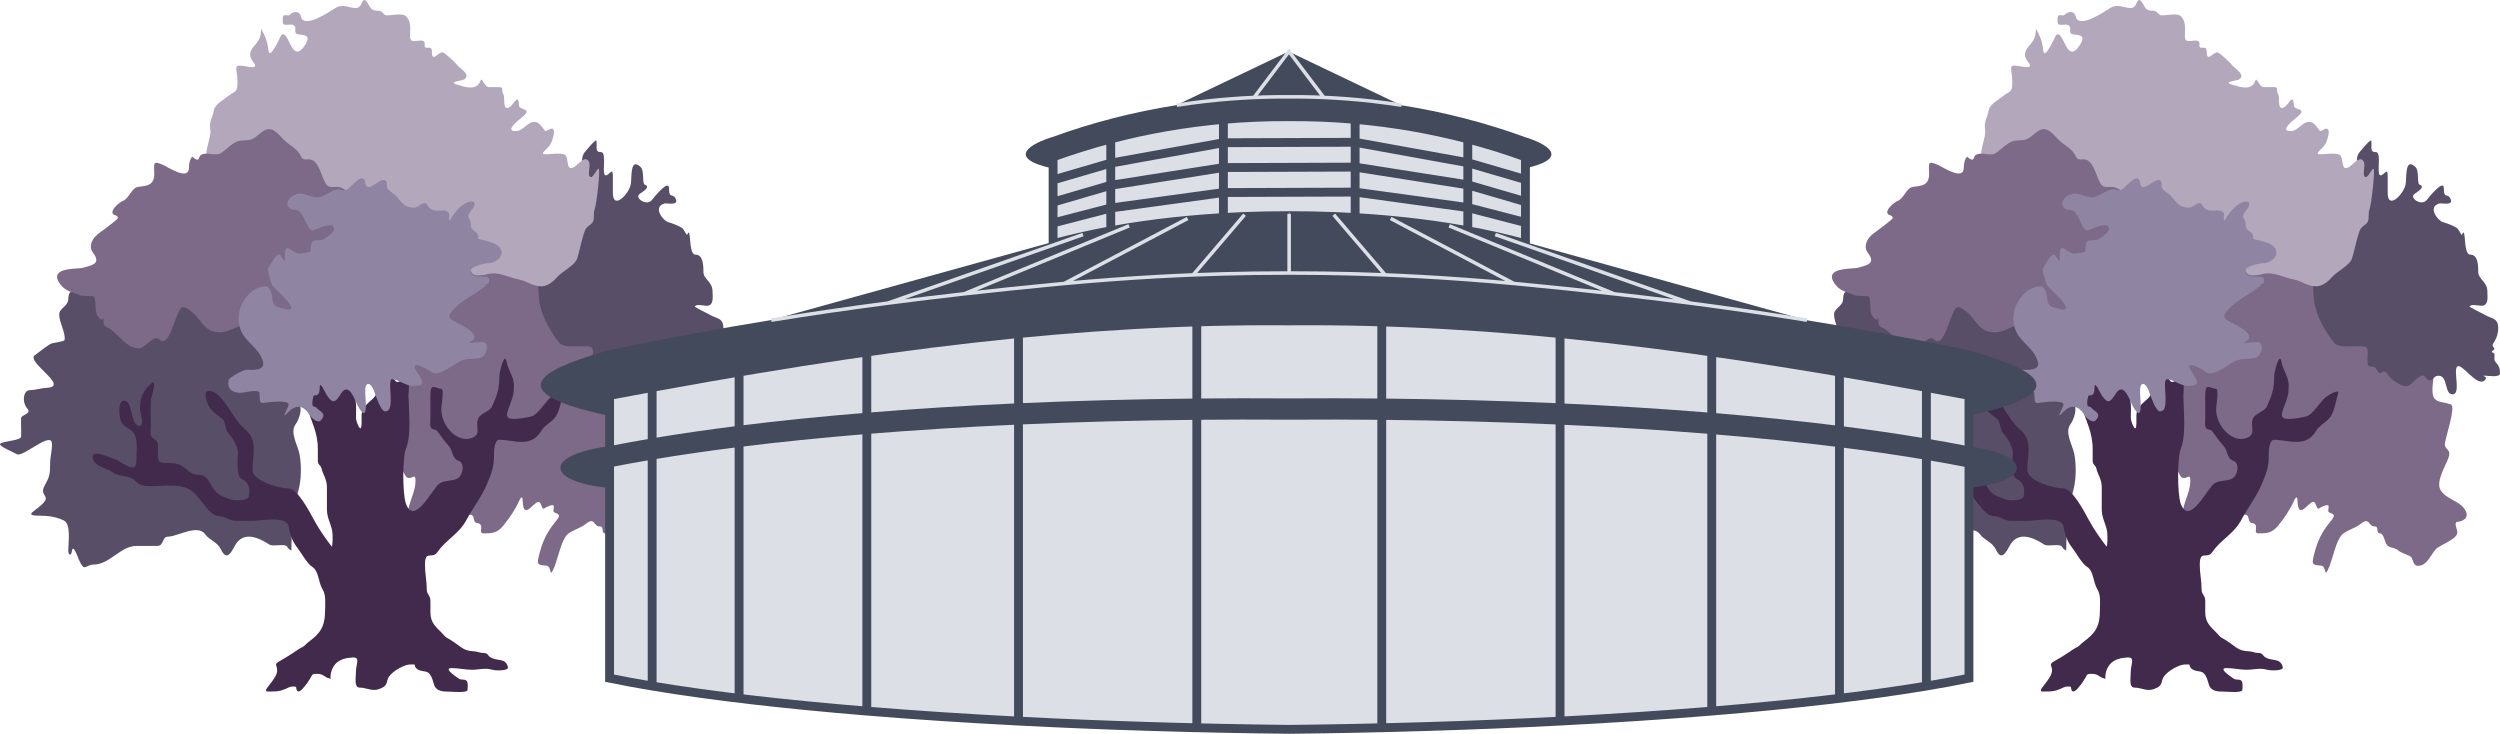<svg width="1410" height="414" viewBox="0 0 1410 414" fill="none" xmlns="http://www.w3.org/2000/svg">
<path d="M228.99 225.434C229.483 225.239 229.894 225.027 230.238 224.799C230.183 210.367 229.587 195.889 232.234 181.894C233.922 172.973 235.19 162.968 240.374 156.117C245.724 149.048 252.551 145.477 258.93 140.232C266.938 133.648 280.913 132.642 290.008 135.756C298.216 138.565 303.891 144.702 309.646 152.002C311.789 154.721 313.861 157.881 316.305 160.161C318.829 162.515 322.342 163.217 324.502 166.298C326.666 169.386 331.415 169.539 334.178 171.641C338.367 174.829 342.267 177.083 347.042 178.934C348.972 179.682 351.668 183.328 353.702 181.894C355.157 180.869 358.244 177.346 359.564 177.346C366.803 177.346 371.111 197.382 371.632 204.639C371.908 208.501 371.559 212.619 371.119 216.408C369.744 228.272 374.801 225.747 381.308 228.105C384.358 229.211 377.893 247.698 377.893 250.561C377.893 253.855 381.826 253.136 379.828 258.504C378.208 262.855 372.908 271.339 375.331 276.121C377.846 281.084 385.21 282.227 388.594 286.519C392.606 291.609 388.38 294.075 384.951 294.317C382.738 294.473 384.951 298.672 384.951 300.166C384.951 304.345 375.069 307.131 372.656 309.913C370.048 312.921 368.216 317.808 364.46 318.867C360.387 320.015 360.472 317.329 359.109 314.39C358.635 313.367 353.044 311.864 351.653 310.491C349.413 308.281 346.206 309.582 344.765 306.592C343.862 304.716 343.162 300.815 341.407 300.815C338.676 300.815 341.065 296.916 338.333 296.916C334.468 296.916 335.678 291.154 330.194 295.617C327.197 298.056 322.391 299.071 319.891 301.538C316.638 304.748 314.624 315.004 312.662 319.733C309.524 327.298 311.453 319.261 308.109 319.011C302.577 318.598 302.631 318.26 304.58 311.069C306.339 304.575 308.681 300.089 312.435 295.328C315.562 291.36 316.683 290.462 312.776 289.046C310.715 288.299 314.725 283.381 309.646 285.364C305.597 286.944 306.814 288.444 304.807 283.92C302.742 279.261 295.211 295.698 294.79 282.331C294.689 279.157 293.552 280.806 292.74 282.62C290.498 287.631 287.402 291.991 284.202 296.05C280.566 300.663 277.692 300.815 272.818 300.815C269.833 300.815 272.35 297.621 270.997 295.906C269.548 294.067 267.879 296.337 267.183 292.368C266.509 288.518 262.902 291.371 260.524 290.274C257.669 288.957 258.798 286.194 257.678 283.92C255.833 280.175 253.285 289.701 252.27 290.274C248.943 292.149 244.154 294.197 240.488 295.328C237.828 296.149 236.231 293.165 233.088 293.017C229.56 292.852 229.81 288.574 230.755 285.219C232.025 280.706 234.231 276.365 234.341 271.5C234.445 266.881 232.867 269.623 230.755 269.623C227.761 269.623 228.224 264.424 225.119 264.424C223.769 264.424 217.948 265.61 217.948 263.125C217.948 262.014 220.592 256.673 220.452 256.554C219.049 255.367 220.038 247.292 219.2 244.929C218.13 241.913 215.898 240.676 215.898 237.131C215.898 229.042 224.286 227.292 228.99 225.434Z" fill="#7D6988"/>
<path d="M168.427 276.136C165.122 288.059 164.448 298.159 164.35 310.501C163.361 310.09 162.48 309.354 162.062 308.497C160.975 306.266 154.084 308.484 152.059 307.185C145.718 303.119 137.133 299.163 132.394 307.914L132.371 307.958C130.209 311.95 127.766 316.462 124.665 309.955C122.597 305.616 118.041 304.63 115.742 301.354C111.545 295.374 99.917 302.666 94.77 302.666C91.205 302.666 92.641 307.914 88.632 307.914H76.867C68.034 307.914 61.794 318.409 52.826 318.409C47.972 318.409 47.873 323.3 44.415 315.494C44.077 314.731 41.157 306.161 40.55 310.829C40.167 313.772 38.504 313.26 38.504 310.465C38.504 305.995 40.224 295.504 35.889 293.483C31.426 291.401 27.048 290.859 22.363 290.859C11.674 290.859 21.832 287.766 25.318 282.55C27.426 279.396 22.256 279.098 25.205 273.804C27.852 269.05 28.274 267.699 28.274 261.34C28.274 257.434 29.467 254.111 29.297 250.189C28.976 242.778 12.652 258.447 9.348 256.092C8.323 255.362 -1.504 251.436 0.197 250.189C2.286 248.658 11.803 248.474 11.905 246.253C12.065 242.767 11.745 239.244 11.905 235.757C11.988 233.956 18.098 233.37 15.429 230.437C12.34 227.041 12.914 220.014 17.02 220.014C20.031 220.014 23.248 218.849 26.455 218.702C39.609 218.1 14.5 204.098 19.635 200.335C22.519 198.222 25.28 195.986 28.274 194.067C29.456 193.309 36.181 192.72 36.401 191.735C37.216 188.076 33.389 181.886 33.389 177.376C33.389 173.865 38.336 172.734 38.504 168.849C38.854 160.776 42.628 167.346 44.415 163.018C45.342 160.771 39.945 152.505 45.154 155.074C48.821 156.882 50.62 155.088 53.271 152.443L53.338 152.377C56.593 149.13 58.017 153.785 60.556 157.041C63.943 161.385 67.549 171.146 71.695 173.805C76.265 176.735 74.546 170.791 75.446 168.193C77.243 163.007 83.484 170.809 86.017 171.4C88.922 172.077 91.993 158.37 93.747 155.438C96.287 151.193 100.441 148.092 103.181 154.418C106.252 161.505 106.857 155.875 110.627 155.875C115.236 155.875 113.824 164.08 114.264 167.464C114.52 169.429 117.125 160.385 119.777 166.808C121.078 169.959 124.263 178.749 126.711 172.785C130.315 164.003 134.693 175.2 137.623 178.688C140.024 181.547 140.316 182.583 142.909 177.595C146.532 170.625 148.562 161.875 150.979 154.126C152.639 148.806 156.825 161.079 157.402 162.289C159.549 166.796 161.867 154.057 165.699 157.041C167.091 158.125 171.844 166.98 173.542 164.257C176.945 158.802 180.437 170.744 181.158 172.858C183.338 179.247 182.786 182.657 177.862 186.633C175.55 188.499 172.614 185.752 170.701 188.819C169.688 190.443 170.991 192.264 169.223 193.776C167.433 195.306 164.343 197.33 162.176 197.639C159.205 198.062 147.208 195.62 150.581 204.271C151.771 207.323 154.194 209.229 155.583 212.143C156.872 214.849 157.199 218.393 159.22 220.452C160.261 221.511 163.497 226.384 164.335 226.574C165.46 226.828 167.423 227.496 168.427 228.177C171.154 230.029 168.251 237.295 166.893 239.037C163.202 243.771 167.824 250.715 168.882 255.947C170.07 261.823 169.994 270.486 168.427 276.136Z" fill="#594E68"/>
<path d="M318.53 113.377C315.493 120.982 313.399 125.946 308.147 130.109C308.033 130.955 307.896 131.785 307.633 132.498C306.434 135.752 304.018 137.404 302.752 140.964C299.939 148.876 303.774 156.766 303.774 164.61C303.774 175.699 309.368 185.524 315.352 193.219C318.83 197.692 332.832 193.217 334.195 196.722C334.938 198.633 333.199 206.488 335.444 206.648C339.686 206.951 338.416 207.596 340.779 210.297C341.469 211.086 343.147 208.974 344.184 209.567C344.814 209.927 346.128 211.814 346.682 212.486C348.138 214.255 350.681 215.846 352.584 216.865C358.317 219.937 359.108 215.018 364.049 212.195C366.902 210.564 367.201 214.382 369.157 214.53C371.426 214.702 371.549 211.903 374.265 211.903C379.972 211.903 377.394 222.794 382.438 222.412C386.92 222.073 382.769 209.434 384.708 206.94C387.169 203.776 396.258 219.263 400.6 214.238C402.701 211.806 396.862 211.903 400.827 211.903C402.297 211.903 409 213.08 409 210.589C409 206.625 407.64 205.63 406.162 203.729C405.605 203.013 405.977 200.992 405.935 200.079C405.874 198.743 404.346 198.9 404.346 198.474C404.346 197.605 406.347 197.486 405.708 196.43C405.273 195.712 404.38 194.889 405.14 193.803C406.669 191.618 407.834 188.957 407.978 185.629C408.265 178.998 404.222 179.953 400.259 177.455C399.35 176.882 391.493 173.203 391.859 172.784C393.445 170.972 397.961 173.159 400.032 172.2C402.665 170.982 401.849 166.927 401.849 164.026C401.849 159.116 396.741 157.311 396.741 153.444C396.741 148.529 396.252 143.591 392.143 143.591C388.027 143.591 390.102 126.6 387.546 132.352C387.229 133.066 385.826 129.199 384.424 128.411C382.007 127.051 379.348 125.995 376.819 125.273C373.926 124.446 367.919 116.723 374.776 114.763C375.923 114.435 382.449 116.036 381.303 112.72C379.757 108.246 377.33 112.763 377.33 106.224C377.33 100.748 368.991 111.108 367.681 112.793C364.87 116.407 357.885 111.825 360.587 109.508C361.721 108.536 367.525 105.552 363.595 104.108C362.165 103.582 363.39 96.297 361.495 94.401C355.329 88.234 356.351 99.835 355.819 103.597C355.019 109.255 345.66 118.882 345.66 108.779V99.583C345.66 94.239 344.208 98.052 342.027 98.853C338.683 100.082 342.679 85.789 339.019 85.789C335.349 85.789 336.903 83.255 336.409 79.44C336.209 77.9 330.624 84.876 329.825 85.789C325.973 90.192 330.564 99.552 331.301 104.765C331.873 108.81 326.774 109.435 324.774 109.435C322.08 109.435 319.867 110.03 318.53 113.377Z" fill="#594E68"/>
<path d="M151.35 28.244C150.887 23.226 149.329 19.858 147.244 16.136C147.166 20.581 146.466 22.32 143.609 25.631C140.826 28.858 139.94 31.258 142.926 35.066C146.092 39.102 140.56 37.727 137.974 37.315C130.823 36.176 133.933 38.085 133.933 46.242C133.933 52.649 132.514 51.154 129.266 53.789C126.968 55.653 121.082 58.828 120.614 62.207C120.062 66.196 117.737 68.232 118.622 73.311C119.262 76.982 115.203 85.86 116.743 88.043C117.91 89.695 120.594 89.579 117.54 91.526C116.107 92.44 114.595 92.252 113.044 92.252C111.106 92.252 116.721 93.813 118.565 94.574C120.769 95.483 121.411 98.208 119.362 100.089C114.044 104.971 116.72 105.733 121.183 102.629C124.028 100.651 129.757 96.394 132.908 96.171C143.657 95.409 159.833 93.28 161.823 110.54C163.645 126.33 168.656 140.291 174.516 153.574C176.923 159.029 182.721 155.163 186.185 154.953C194.287 154.461 201.891 150.81 209.806 149.8C219.332 148.586 230.652 144.715 239.461 139.858C245.514 136.521 252.215 132.32 258.358 136.593C262.625 139.56 262.967 150.007 266.554 154.372C267.928 156.044 273.033 155.124 274.751 154.663C281.256 152.917 286.33 156.471 292.737 157.638C297.34 158.477 300.16 161.484 305.259 161.484C308.633 161.484 311.707 159.162 314.252 156.259C316.943 153.19 324.343 149.568 325.522 145.809C327.034 140.991 328.102 134.834 329.848 130.134C330.769 127.655 332.836 127.194 334.174 125.489C335.445 123.868 334.497 120.456 335.312 118.377C336.516 115.308 338.787 94.709 337.589 95.154C336.25 95.653 334.344 100.901 332.808 99.727C331.137 98.448 333.393 93.271 332.068 91.018C329.889 87.314 325.775 93.213 323.701 94.284C319.593 96.403 320.686 91.531 319.375 88.188C318.354 85.585 309.989 87.026 308.162 87.026C302.931 87.026 309.649 84.231 311.179 79.842C311.66 78.461 313.181 74.331 311.976 72.948C310.638 71.413 308.212 74.698 307.308 73.674C305.712 71.865 304.251 68.739 301.446 68.739C297.279 68.739 295.229 73.964 290.688 73.964C284.481 73.964 292.599 67.612 293.761 66.707C301.506 60.672 292.861 62.433 292.737 59.595C292.363 51.007 289.403 60.901 286.077 60.901C283.363 60.901 285.105 54.942 283.744 52.773C282.456 50.721 284.543 49.145 281.467 49.145H275.889C272.94 49.145 271.862 43 270.994 45.516C268.918 51.532 262.148 48.968 258.415 47.911C251.899 46.065 260.331 45.624 261.545 44.935C266.236 42.277 259.236 38.647 257.903 36.735C257.053 35.516 250.927 29.723 249.706 29.55C247.134 29.186 243.559 35.856 243.559 28.897C243.559 26.29 242.051 27.055 240.485 26.938C238.6 26.796 240.241 24.143 239.005 23.309C236.456 21.588 231.264 25.645 231.264 20.406C231.264 15.822 231.998 12.319 229.158 9.303C227.022 7.034 220.643 8.841 217.945 8.65C216.329 8.535 215.686 6.037 213.392 6.037C211.612 6.037 210.041 6.023 208.781 4.15C207.213 1.818 205.704 -2.662 203.829 2.118C201.531 7.98 194.89 0.851 189.258 4.441C186.198 6.391 171.348 16.572 169.735 9.376C168.895 5.627 165.031 6.508 163.417 8.36C162.561 9.342 159.988 7.659 159.603 9.376C159.398 10.292 159.208 13.472 160.116 13.802C161.821 14.424 163.747 13.376 165.466 14.165C167.537 15.116 165.831 17.53 166.946 18.81C168.349 20.42 176.497 18.092 172.296 24.978C164.317 38.059 163.013 15.472 158.522 19.971C158.306 20.187 151.959 34.842 151.35 28.244Z" fill="#B3A7BC"/>
<path d="M106.599 94.446C106.599 91.679 107.257 89.668 108.389 88.296C108.851 88.712 109.349 89.202 110.187 89.675C112.584 91.027 112.02 88.302 113.205 87.506C116.759 85.118 121.585 88.801 125.279 85.915C127.854 83.904 131.397 80.522 134.22 79.626C136.962 78.756 139.516 79.647 142.25 78.397C147.006 76.224 150.092 69.562 156.032 74.782C158.599 77.038 160.317 79.454 163.151 81.433L163.176 81.451C165.898 83.351 168.317 85.04 169.929 88.518C170.918 90.653 173.016 89.657 174.769 89.892C179.779 90.561 181.168 99.289 183.711 103.555C185.61 106.74 188.973 104.846 191.57 105.579C194.415 106.382 195.009 108.037 198.404 108.037C203.904 108.037 213.684 105.534 218.223 110.061C220.052 111.885 220.588 115.768 222.438 117.869C223.225 118.763 225.285 118.013 225.285 119.893C225.285 122.955 220.578 126.827 219.191 128.424C217.317 130.583 204.376 141.513 207.516 146.497C211.29 152.485 203.777 170.788 198.063 170.498C196.58 170.423 196.442 168.413 195.215 167.968C193.376 167.301 190.28 170.709 189.064 171.655C184.379 175.298 179.772 179.571 174.712 182.354C168.312 185.875 163.11 190.377 156.602 185.535C152.168 182.235 146.089 181.883 141.453 182.209C135.119 182.656 130.014 187.415 124.026 187.415C117.564 187.415 115.462 184.351 110.927 178.595C109.544 176.839 103.917 171.444 101.986 173.896C98.182 178.724 95.405 197.128 89.684 191.318C86.908 188.499 81.597 196.523 78.522 196.523C71.532 196.523 67.495 189.334 62.006 185.463C60.043 184.078 58.532 184.953 58.418 181.197C58.282 176.726 58.632 181.348 56.88 180.113C52.338 176.91 54.803 172.029 53.178 167.389C52.963 166.774 46.454 167.095 45.319 166.594C40.837 164.615 36.673 164.562 33.416 159.51C27.532 150.38 44.491 151.905 46.971 150.979C48.531 150.397 54.317 149.594 54.317 146.786C54.317 143.167 50.575 142.424 51.356 137.966C52.194 133.181 56.606 131.234 59.443 128.857C60.029 128.366 66.505 123.635 66.505 123.002C66.505 121.362 64.298 121.429 63.771 120.761C61.864 118.339 67.913 113.797 69.125 113.387C72.725 112.168 74.046 106.29 77.44 105.507C80.848 104.72 87.007 105.624 87.007 98.278C87.007 92.03 85.783 90.248 92.304 93.145C94.738 94.226 106.599 102.317 106.599 94.446Z" fill="#7D6988"/>
<path d="M249.343 357.113C253.81 361.775 257.975 367.099 262.442 372.149C261.382 372.182 260.283 372.135 259.127 372.135C256.349 372.135 254.044 374.748 250.936 374.748H231.482C228.181 374.748 221.803 378.196 219.423 381.569C217.807 383.86 218.783 386.366 215.669 387.811C213.91 388.627 212.922 389.117 211.004 389.117C208.102 389.117 205.934 387.811 202.813 387.811C199.539 387.811 200.765 381.903 200.765 378.667C200.765 374.46 203.477 370.491 198.718 370.829C195.379 371.065 191.827 371.966 188.251 372.135C184.966 372.29 177.066 377.599 175.396 381.279C173.953 384.459 166.977 395.591 166.977 386.504C166.977 376.396 166.545 367.678 174.144 361.975C180.446 357.246 183.359 353.723 183.359 344.05C183.359 339.793 183.978 335.734 181.88 332.293C179.538 328.45 179.816 322.086 176.249 319.811C173.054 317.773 170.123 311.996 167.546 308.707C164.957 305.404 163.647 301.742 162.825 297.023C161.71 290.625 147.014 293.757 142.916 293.757H132.677C129.485 293.757 126.911 291.145 123.746 291.145C117.245 291.145 112.903 278.98 106.34 275.759C100.239 272.765 92.608 274.163 86.09 274.163C81.974 274.163 79.118 274.334 75.851 270.824C73.328 268.114 66.584 268.875 63.337 266.325C60.066 263.757 52.126 263.063 52.301 257.471C52.433 253.254 63.183 258.609 65.1 259.14C68.107 259.974 76.875 268.019 76.875 260.447C76.875 256.208 77.728 249.983 76.363 246.15C74.519 240.974 69.904 241.862 68.228 237.586C66.747 233.806 66.429 223.23 71.641 226.555C74.452 228.348 74.188 239.325 77.955 240.126C82.117 241.011 78.922 232.696 78.922 230.402C78.922 223.936 81.221 219.596 85.521 216.105C88.932 213.335 85.111 224.739 85.066 225.83C84.873 230.495 85.066 235.236 85.066 239.909C85.066 241.55 84.503 245.647 85.691 246.658C87.907 248.543 89.161 248.507 89.161 252.246C89.161 258.391 88.037 261.1 93.257 261.1C96.48 261.1 99.507 261.015 102.472 262.696C105.154 264.217 107.538 267.41 110.663 267.631C115.059 267.943 116.119 268.187 118.854 273.147C122.513 279.78 124.973 279.602 130.344 281.71C132.005 282.362 139.695 282.664 140.299 279.969C141.392 275.089 139.799 271.58 136.317 270.099C132.997 268.687 134.213 258.424 134.213 255.221C134.213 251.663 130.657 246.237 128.581 244.118C127.139 242.646 127.033 237.432 125.453 236.28C123.273 234.691 119.235 231.893 117.773 229.095C116.358 226.387 113.822 219.105 119.366 220.677C126.45 222.685 131.621 236.774 137.853 241.796C145.81 248.208 142.404 256.273 142.404 265.019C142.404 271.457 157.896 275.469 162.654 275.469C167.756 275.469 174.397 288.273 177.216 293.467C179.941 298.488 183.643 303.844 187 308.126C187.665 308.976 187.736 301.579 187.398 299.636C186.625 295.198 184.383 292.169 184.383 287.226V274.816C184.383 270.27 182.128 267.687 181.368 264.293C180.859 262.019 179.264 262.481 179.264 259.793V253.262C179.264 243.628 175.446 237.583 173.007 229.023C171.133 222.448 165.405 214.073 159.298 214.073C155.875 214.073 151.619 214.054 151.619 208.195C151.619 203.356 152.328 198.397 156.738 198.397C160.031 198.397 164.173 197.562 167.375 198.47C168.473 198.781 168.538 206.338 171.641 207.469C175.683 208.942 178.585 204.89 179.321 211.46C180.042 217.9 181.025 217.992 185.862 217.992H195.134C200.441 217.992 199.418 219.4 200.538 225.83C201.084 228.964 200.765 232.499 200.765 235.7C200.765 237.636 203.45 244.399 203.837 240.199C204.257 235.642 203.042 232.795 205.657 229.458C209.244 224.882 211.945 225.298 213.849 218.282C214.337 216.482 215.715 203.682 219.196 208.122C220.61 209.927 221.358 212.768 222.836 214.654C224.472 216.741 225.878 214.18 227.387 214.073C231.757 213.763 230.458 219.045 230.458 223.217C230.458 232.429 232.22 244.776 228.923 253.189C226.964 258.186 226.976 278.569 228.923 284.033C233.271 296.239 242.581 278.337 246.841 273.582C250.214 269.816 257.202 272.375 259.696 268.284C261.242 265.749 261.881 261.077 258.558 259.866C254.743 258.475 255.699 254.249 252.927 251.303C250.591 248.819 248.544 245.566 246.613 243.102C245.942 242.246 244.219 242.487 243.257 241.505C242.292 240.52 242.745 237.719 242.745 236.28V223.217C242.745 215.455 245.096 219.014 248.888 219.298C250.681 219.433 248.888 228.681 248.888 230.765C248.888 241.087 259.187 251.051 267.318 246.44C271.186 244.247 268.023 240.064 269.594 236.28C271.087 232.682 276.141 232.329 277.557 229.168C280.35 222.933 281.653 219.375 281.653 212.041C281.653 209.84 284.662 197.713 285.805 204.276C286.627 208.992 289.844 212.442 289.844 217.339C289.844 222.547 289.217 223.71 287.796 227.789C286.078 232.723 283.928 236.28 289.844 236.28C292.576 236.28 296.799 235.558 299.628 234.901C303.313 234.046 307.478 226.621 310.777 223.943C311.829 223.089 318.702 218.857 317.717 221.911C316.304 226.286 316.167 229.54 314.19 233.668C312.134 237.96 307.475 239.237 305.202 243.102C299.49 252.819 289.451 248.037 281.653 248.037C278.771 248.037 278.581 254.232 278.581 257.471C278.581 263.811 276.904 267.577 274.713 272.856C271.572 280.425 266.743 286.258 263.166 293.104C259.002 301.072 251.364 304.502 246.784 311.32C243.744 315.845 239.673 309.723 239.673 318.577C239.673 323.36 240.697 327.641 240.697 332.366C240.697 335.376 242.664 335.758 242.745 338.462C242.814 340.752 242.745 343.064 242.745 345.356C242.745 351.372 246.061 353.687 249.343 357.113Z" fill="#422A4C"/>
<path d="M176.166 227.454C176.166 225.993 176.468 224.504 176.9 223.032C178.947 223.12 180.277 222.733 180.277 218.964C180.277 213.811 183.16 221.147 184.331 222.883C187.437 227.488 188.89 227.562 192.153 222.23C196.87 214.522 200.207 226.137 202.088 229.414C207.976 239.667 206.071 224.856 205.971 221.286C205.785 214.667 208.927 215.688 210.653 219.762C211.664 222.149 214.58 232.026 217.276 232.026C220.81 232.026 220.359 226.472 220.359 223.536C220.359 222.05 219.349 213.885 220.987 213.885C224.666 213.885 228.784 217.658 232.921 217.658C239.011 217.658 239.658 216.268 235.319 209.966C230.024 202.275 240.183 207.443 243.198 209.821C246.707 212.589 254.389 206.846 257.929 204.596C262.497 201.694 265.859 202.794 270.719 201.911C274.341 201.254 276.767 193.066 271.975 192.841C270.384 192.766 262.317 194.138 265.123 192.841C272.718 189.331 260.507 183.383 257.358 181.811C252.509 179.39 252.613 178.182 255.531 174.844C260.73 168.898 268.491 165.972 274.145 160.839C275.003 160.06 271.799 160.186 274.316 160.186C275.82 160.186 275.94 159.358 275.858 157.574C275.685 153.837 265.58 158.851 265.58 152.349C265.58 150.201 273.639 148.43 275.401 148.43C280.448 148.43 286.788 142.708 279.969 137.981C277.667 136.385 269.591 134.836 269.634 134.643C270.659 130.085 265.58 131.147 265.58 126.878C265.58 122.229 262.02 123.493 266.037 118.388C269.971 113.388 265.863 112.652 262.269 114.76C259.484 116.393 257.065 119.087 255.074 122.017C254.546 122.794 253.604 125.074 253.304 124.121C252.951 122.998 253.748 120.912 253.019 119.985C250.408 116.666 244.24 121.502 241.143 115.776C239.358 112.477 236.153 117.082 233.72 117.082C228.769 117.082 227.375 115.376 223.786 110.982L223.671 110.841C222.215 109.06 219.829 108.173 218.532 106.342C217.752 105.24 218.689 103.349 217.733 102.134C215.004 98.666 206.944 110.64 205.914 102.787C205.082 96.444 197.935 105.466 196.15 106.633C193.547 108.334 192.204 106.187 189.527 106.923C185.834 107.938 182.573 111.277 178.678 111.277C174.339 111.277 170.68 107.603 165.889 109.971C160.555 112.607 161.022 118.388 166.46 118.388C172.008 118.388 172.726 131.25 176.965 129.854C178.609 129.312 187.842 124.336 188.442 128.91C188.715 130.989 182.935 135.138 181.305 135.369C176.397 136.062 175.444 134.138 175.138 141.899C175.133 142.048 169.548 143.202 168.287 142.988C164.273 142.308 160.75 136.052 160.75 143.496C160.75 149.376 160.601 147.081 158.123 143.931C156.463 141.821 152.936 148.603 151.043 151.696C150.793 152.104 152.766 159.853 153.556 160.912C155.337 163.302 171.422 176.903 160.521 174.264C156.628 173.321 153.784 172.952 153.556 168.023C153.447 165.673 152.153 161.492 149.959 161.492C140.003 161.492 130.831 175.206 136.084 186.89C139.008 193.394 146.142 196.32 148.303 203.871C149.988 209.76 140.859 208.424 138.939 208.515C137.342 208.59 129.353 212.658 128.947 214.465C127.689 220.058 132.284 221.577 135.627 221.577C137.13 221.577 146.252 219.209 146.361 221.577C146.66 228.026 146.129 227.632 151.5 226.874C152.895 226.677 162.805 225.605 162.805 228.107C162.805 229.797 157.709 237.657 162.406 232.607C166.68 228.011 171.129 228.366 174.567 233.985C175.596 235.667 179.175 239.136 181.076 236.96C184.529 233.011 180.261 232.15 178.678 230.139C177.522 228.669 176.166 230.15 176.166 227.454Z" fill="#9084A3"/>
<path d="M255.882 362.057C251.832 359.303 249.681 358.376 245.511 357.45C244.85 357.437 243.959 357.127 243.032 358.054C241.847 359.24 241.435 360.562 239.556 361.636C237.495 362.813 236.478 365.211 233.553 365.427C231.376 365.589 228.838 364.941 226.812 365.954C221.609 368.556 228.971 373.011 231.92 373.011C234.259 373.011 233.472 375.307 234.5 376.592C235.838 378.264 237.953 378.423 239.925 378.751C243.405 379.331 244.105 384.207 244.928 386.493C246.187 389.992 250.168 390.074 253.249 390.074C254.917 390.074 263.568 390.957 263.676 389.126C263.754 387.803 264.154 384.969 263.149 383.965C261.993 382.809 260.024 383.739 258.726 382.701C258.233 382.307 249.497 376.803 254.671 376.803C258.532 376.803 262.506 377.751 266.098 377.751C270.268 377.751 273.423 376.541 277.474 377.698C279.86 378.38 286.933 378.371 286.479 376.329C285.289 370.973 280.654 372.964 276.947 370.904C274.818 369.722 275.363 368.271 272.681 368.271C270.681 368.271 269.106 367.394 267.257 367.323C261.625 367.107 260.38 365.115 255.882 362.057Z" fill="#422A4C"/>
<path d="M171.129 364.665C173.192 363.713 174.835 362.149 176.627 360.826C177.04 361.802 177.517 363.743 177.942 364.169C180.615 366.842 183.497 366.518 187.445 366.518C188.807 366.518 197.545 365.687 197.678 367.354C197.899 370.117 194.66 371.287 192.483 372.157C188.572 373.722 186.401 377.906 186.401 381.999C186.401 383.735 186.65 382.723 185.252 382.469C183.851 382.215 182.611 380.82 181.206 380.381C180 380.004 178.065 379.941 176.794 380.172C175.908 380.333 175.372 382.075 174.862 382.73C173.204 384.862 172.3 387.829 169.014 387.664C167.743 387.601 166.588 387.194 165.255 387.194C163.441 387.194 162.571 387.892 160.921 388.604C157.826 389.941 155.827 390.014 152.463 390.014C150.903 390.014 149.129 390.264 150.479 388.239C151.365 386.91 152.479 385.705 153.403 384.375C154.738 382.452 156.327 380.382 156.327 378.031C156.327 375.01 154.208 374.832 157.71 372.862C160.264 371.426 162.666 369.994 165.02 368.424C167.087 367.046 168.835 365.724 171.129 364.665Z" fill="#422A4C"/>
<path d="M1229.99 225.434C1230.48 225.239 1230.89 225.027 1231.24 224.799C1231.18 210.367 1230.59 195.889 1233.23 181.894C1234.92 172.973 1236.19 162.968 1241.37 156.117C1246.72 149.048 1253.55 145.477 1259.93 140.232C1267.94 133.648 1281.91 132.642 1291.01 135.756C1299.22 138.565 1304.89 144.702 1310.65 152.002C1312.79 154.721 1314.86 157.881 1317.31 160.161C1319.83 162.515 1323.34 163.217 1325.5 166.298C1327.67 169.386 1332.42 169.539 1335.18 171.641C1339.37 174.829 1343.27 177.083 1348.04 178.934C1349.97 179.682 1352.67 183.328 1354.7 181.894C1356.16 180.869 1359.24 177.346 1360.56 177.346C1367.8 177.346 1372.11 197.382 1372.63 204.639C1372.91 208.501 1372.56 212.619 1372.12 216.408C1370.74 228.272 1375.8 225.747 1382.31 228.105C1385.36 229.211 1378.89 247.698 1378.89 250.561C1378.89 253.855 1382.83 253.136 1380.83 258.504C1379.21 262.855 1373.91 271.339 1376.33 276.121C1378.85 281.084 1386.21 282.227 1389.59 286.519C1393.61 291.609 1389.38 294.075 1385.95 294.317C1383.74 294.473 1385.95 298.672 1385.95 300.166C1385.95 304.345 1376.07 307.131 1373.66 309.913C1371.05 312.921 1369.22 317.808 1365.46 318.867C1361.39 320.015 1361.47 317.329 1360.11 314.39C1359.63 313.367 1354.04 311.864 1352.65 310.491C1350.41 308.281 1347.21 309.582 1345.77 306.592C1344.86 304.716 1344.16 300.815 1342.41 300.815C1339.68 300.815 1342.06 296.916 1339.33 296.916C1335.47 296.916 1336.68 291.154 1331.19 295.617C1328.2 298.056 1323.39 299.071 1320.89 301.538C1317.64 304.748 1315.62 315.004 1313.66 319.733C1310.52 327.298 1312.45 319.261 1309.11 319.011C1303.58 318.598 1303.63 318.26 1305.58 311.069C1307.34 304.575 1309.68 300.089 1313.43 295.328C1316.56 291.36 1317.68 290.462 1313.78 289.046C1311.72 288.299 1315.73 283.381 1310.65 285.364C1306.6 286.944 1307.81 288.444 1305.81 283.92C1303.74 279.261 1296.21 295.698 1295.79 282.331C1295.69 279.157 1294.55 280.806 1293.74 282.62C1291.5 287.631 1288.4 291.991 1285.2 296.05C1281.57 300.663 1278.69 300.815 1273.82 300.815C1270.83 300.815 1273.35 297.621 1272 295.906C1270.55 294.067 1268.88 296.337 1268.18 292.368C1267.51 288.518 1263.9 291.371 1261.52 290.274C1258.67 288.957 1259.8 286.194 1258.68 283.92C1256.83 280.175 1254.29 289.701 1253.27 290.274C1249.94 292.149 1245.15 294.197 1241.49 295.328C1238.83 296.149 1237.23 293.165 1234.09 293.017C1230.56 292.852 1230.81 288.574 1231.75 285.219C1233.03 280.706 1235.23 276.365 1235.34 271.5C1235.44 266.881 1233.87 269.623 1231.75 269.623C1228.76 269.623 1229.22 264.424 1226.12 264.424C1224.77 264.424 1218.95 265.61 1218.95 263.125C1218.95 262.014 1221.59 256.673 1221.45 256.554C1220.05 255.367 1221.04 247.292 1220.2 244.929C1219.13 241.913 1216.9 240.676 1216.9 237.131C1216.9 229.042 1225.29 227.292 1229.99 225.434Z" fill="#7D6988"/>
<path d="M1169.43 276.136C1166.12 288.059 1165.45 298.159 1165.35 310.501C1164.36 310.09 1163.48 309.354 1163.06 308.497C1161.97 306.266 1155.08 308.484 1153.06 307.185C1146.72 303.119 1138.13 299.163 1133.39 307.914L1133.37 307.958C1131.21 311.95 1128.77 316.462 1125.66 309.955C1123.6 305.616 1119.04 304.63 1116.74 301.354C1112.55 295.374 1100.92 302.666 1095.77 302.666C1092.2 302.666 1093.64 307.914 1089.63 307.914H1077.87C1069.03 307.914 1062.79 318.409 1053.83 318.409C1048.97 318.409 1048.87 323.3 1045.41 315.494C1045.08 314.731 1042.16 306.161 1041.55 310.829C1041.17 313.772 1039.5 313.26 1039.5 310.465C1039.5 305.995 1041.22 295.504 1036.89 293.483C1032.43 291.401 1028.05 290.859 1023.36 290.859C1012.67 290.859 1022.83 287.766 1026.32 282.55C1028.43 279.396 1023.26 279.098 1026.2 273.804C1028.85 269.05 1029.27 267.699 1029.27 261.34C1029.27 257.434 1030.47 254.111 1030.3 250.189C1029.98 242.778 1013.65 258.447 1010.35 256.092C1009.32 255.362 999.496 251.436 1001.2 250.189C1003.29 248.658 1012.8 248.474 1012.91 246.253C1013.07 242.767 1012.75 239.244 1012.91 235.757C1012.99 233.956 1019.1 233.37 1016.43 230.437C1013.34 227.041 1013.91 220.014 1018.02 220.014C1021.03 220.014 1024.25 218.849 1027.45 218.702C1040.61 218.1 1015.5 204.098 1020.63 200.335C1023.52 198.222 1026.28 195.986 1029.27 194.067C1030.46 193.309 1037.18 192.72 1037.4 191.735C1038.22 188.076 1034.39 181.886 1034.39 177.376C1034.39 173.865 1039.34 172.734 1039.5 168.849C1039.85 160.776 1043.63 167.346 1045.41 163.018C1046.34 160.771 1040.95 152.505 1046.15 155.074C1049.82 156.882 1051.62 155.088 1054.27 152.443L1054.34 152.377C1057.59 149.13 1059.02 153.785 1061.56 157.041C1064.94 161.385 1068.55 171.146 1072.7 173.805C1077.26 176.735 1075.55 170.791 1076.45 168.193C1078.24 163.007 1084.48 170.809 1087.02 171.4C1089.92 172.077 1092.99 158.37 1094.75 155.438C1097.29 151.193 1101.44 148.092 1104.18 154.418C1107.25 161.505 1107.86 155.875 1111.63 155.875C1116.24 155.875 1114.82 164.08 1115.26 167.464C1115.52 169.429 1118.13 160.385 1120.78 166.808C1122.08 169.959 1125.26 178.749 1127.71 172.785C1131.32 164.003 1135.69 175.2 1138.62 178.688C1141.02 181.547 1141.32 182.583 1143.91 177.595C1147.53 170.625 1149.56 161.875 1151.98 154.126C1153.64 148.806 1157.82 161.079 1158.4 162.289C1160.55 166.796 1162.87 154.057 1166.7 157.041C1168.09 158.125 1172.84 166.98 1174.54 164.257C1177.95 158.802 1181.44 170.744 1182.16 172.858C1184.34 179.247 1183.79 182.657 1178.86 186.633C1176.55 188.499 1173.61 185.752 1171.7 188.819C1170.69 190.443 1171.99 192.264 1170.22 193.776C1168.43 195.306 1165.34 197.33 1163.18 197.639C1160.2 198.062 1148.21 195.62 1151.58 204.271C1152.77 207.323 1155.19 209.229 1156.58 212.143C1157.87 214.849 1158.2 218.393 1160.22 220.452C1161.26 221.511 1164.5 226.384 1165.34 226.574C1166.46 226.828 1168.42 227.496 1169.43 228.177C1172.15 230.029 1169.25 237.295 1167.89 239.037C1164.2 243.771 1168.82 250.715 1169.88 255.947C1171.07 261.823 1170.99 270.486 1169.43 276.136Z" fill="#594E68"/>
<path d="M1319.53 113.377C1316.49 120.982 1314.4 125.946 1309.15 130.109C1309.03 130.955 1308.9 131.785 1308.63 132.498C1307.43 135.752 1305.02 137.404 1303.75 140.964C1300.94 148.876 1304.77 156.766 1304.77 164.61C1304.77 175.699 1310.37 185.524 1316.35 193.219C1319.83 197.692 1333.83 193.217 1335.2 196.722C1335.94 198.633 1334.2 206.488 1336.44 206.648C1340.69 206.951 1339.42 207.596 1341.78 210.297C1342.47 211.086 1344.15 208.974 1345.18 209.567C1345.81 209.927 1347.13 211.814 1347.68 212.486C1349.14 214.255 1351.68 215.846 1353.58 216.865C1359.32 219.937 1360.11 215.018 1365.05 212.195C1367.9 210.564 1368.2 214.382 1370.16 214.53C1372.43 214.702 1372.55 211.903 1375.27 211.903C1380.97 211.903 1378.39 222.794 1383.44 222.412C1387.92 222.073 1383.77 209.434 1385.71 206.94C1388.17 203.776 1397.26 219.263 1401.6 214.238C1403.7 211.806 1397.86 211.903 1401.83 211.903C1403.3 211.903 1410 213.08 1410 210.589C1410 206.625 1408.64 205.63 1407.16 203.729C1406.61 203.013 1406.98 200.992 1406.94 200.079C1406.87 198.743 1405.35 198.9 1405.35 198.474C1405.35 197.605 1407.35 197.486 1406.71 196.43C1406.27 195.712 1405.38 194.889 1406.14 193.803C1407.67 191.618 1408.83 188.957 1408.98 185.629C1409.26 178.998 1405.22 179.953 1401.26 177.455C1400.35 176.882 1392.49 173.203 1392.86 172.784C1394.44 170.972 1398.96 173.159 1401.03 172.2C1403.66 170.982 1402.85 166.927 1402.85 164.026C1402.85 159.116 1397.74 157.311 1397.74 153.444C1397.74 148.529 1397.25 143.591 1393.14 143.591C1389.03 143.591 1391.1 126.6 1388.55 132.352C1388.23 133.066 1386.83 129.199 1385.42 128.411C1383.01 127.051 1380.35 125.995 1377.82 125.273C1374.93 124.446 1368.92 116.723 1375.78 114.763C1376.92 114.435 1383.45 116.036 1382.3 112.72C1380.76 108.246 1378.33 112.763 1378.33 106.224C1378.33 100.748 1369.99 111.108 1368.68 112.793C1365.87 116.407 1358.88 111.825 1361.59 109.508C1362.72 108.536 1368.52 105.552 1364.59 104.108C1363.16 103.582 1364.39 96.297 1362.49 94.401C1356.33 88.234 1357.35 99.835 1356.82 103.597C1356.02 109.255 1346.66 118.882 1346.66 108.779V99.583C1346.66 94.239 1345.21 98.052 1343.03 98.853C1339.68 100.082 1343.68 85.789 1340.02 85.789C1336.35 85.789 1337.9 83.255 1337.41 79.44C1337.21 77.9 1331.62 84.876 1330.82 85.789C1326.97 90.192 1331.56 99.552 1332.3 104.765C1332.87 108.81 1327.77 109.435 1325.77 109.435C1323.08 109.435 1320.87 110.03 1319.53 113.377Z" fill="#594E68"/>
<path d="M1152.35 28.244C1151.89 23.226 1150.33 19.858 1148.24 16.136C1148.17 20.581 1147.47 22.32 1144.61 25.631C1141.83 28.858 1140.94 31.258 1143.93 35.066C1147.09 39.102 1141.56 37.727 1138.97 37.315C1131.82 36.176 1134.93 38.085 1134.93 46.242C1134.93 52.649 1133.51 51.154 1130.27 53.789C1127.97 55.653 1122.08 58.828 1121.61 62.207C1121.06 66.196 1118.74 68.232 1119.62 73.311C1120.26 76.982 1116.2 85.86 1117.74 88.043C1118.91 89.695 1121.59 89.579 1118.54 91.526C1117.11 92.44 1115.6 92.252 1114.04 92.252C1112.11 92.252 1117.72 93.813 1119.56 94.574C1121.77 95.483 1122.41 98.208 1120.36 100.089C1115.04 104.971 1117.72 105.733 1122.18 102.629C1125.03 100.651 1130.76 96.394 1133.91 96.171C1144.66 95.409 1160.83 93.28 1162.82 110.54C1164.64 126.33 1169.66 140.291 1175.52 153.574C1177.92 159.029 1183.72 155.163 1187.18 154.953C1195.29 154.461 1202.89 150.81 1210.81 149.8C1220.33 148.586 1231.65 144.715 1240.46 139.858C1246.51 136.521 1253.21 132.32 1259.36 136.593C1263.62 139.56 1263.97 150.007 1267.55 154.372C1268.93 156.044 1274.03 155.124 1275.75 154.663C1282.26 152.917 1287.33 156.471 1293.74 157.638C1298.34 158.477 1301.16 161.484 1306.26 161.484C1309.63 161.484 1312.71 159.162 1315.25 156.259C1317.94 153.19 1325.34 149.568 1326.52 145.809C1328.03 140.991 1329.1 134.834 1330.85 130.134C1331.77 127.655 1333.84 127.194 1335.17 125.489C1336.45 123.868 1335.5 120.456 1336.31 118.377C1337.52 115.308 1339.79 94.709 1338.59 95.154C1337.25 95.653 1335.34 100.901 1333.81 99.727C1332.14 98.448 1334.39 93.271 1333.07 91.018C1330.89 87.314 1326.78 93.213 1324.7 94.284C1320.59 96.403 1321.69 91.531 1320.38 88.188C1319.35 85.585 1310.99 87.026 1309.16 87.026C1303.93 87.026 1310.65 84.231 1312.18 79.842C1312.66 78.461 1314.18 74.331 1312.98 72.948C1311.64 71.413 1309.21 74.698 1308.31 73.674C1306.71 71.865 1305.25 68.739 1302.45 68.739C1298.28 68.739 1296.23 73.964 1291.69 73.964C1285.48 73.964 1293.6 67.612 1294.76 66.707C1302.51 60.672 1293.86 62.433 1293.74 59.595C1293.36 51.007 1290.4 60.901 1287.08 60.901C1284.36 60.901 1286.1 54.942 1284.74 52.773C1283.46 50.721 1285.54 49.145 1282.47 49.145H1276.89C1273.94 49.145 1272.86 43 1271.99 45.516C1269.92 51.532 1263.15 48.968 1259.41 47.911C1252.9 46.065 1261.33 45.624 1262.55 44.935C1267.24 42.277 1260.24 38.647 1258.9 36.735C1258.05 35.516 1251.93 29.723 1250.71 29.55C1248.13 29.186 1244.56 35.856 1244.56 28.897C1244.56 26.29 1243.05 27.055 1241.49 26.938C1239.6 26.796 1241.24 24.143 1240.01 23.309C1237.46 21.588 1232.26 25.645 1232.26 20.406C1232.26 15.822 1233 12.319 1230.16 9.303C1228.02 7.034 1221.64 8.841 1218.95 8.65C1217.33 8.535 1216.69 6.037 1214.39 6.037C1212.61 6.037 1211.04 6.023 1209.78 4.15C1208.21 1.818 1206.7 -2.662 1204.83 2.118C1202.53 7.98 1195.89 0.851 1190.26 4.441C1187.2 6.391 1172.35 16.572 1170.74 9.376C1169.89 5.627 1166.03 6.508 1164.42 8.36C1163.56 9.342 1160.99 7.659 1160.6 9.376C1160.4 10.292 1160.21 13.472 1161.12 13.802C1162.82 14.424 1164.75 13.376 1166.47 14.165C1168.54 15.116 1166.83 17.53 1167.95 18.81C1169.35 20.42 1177.5 18.092 1173.3 24.978C1165.32 38.059 1164.01 15.472 1159.52 19.971C1159.31 20.187 1152.96 34.842 1152.35 28.244Z" fill="#B3A7BC"/>
<path d="M1107.6 94.446C1107.6 91.679 1108.26 89.668 1109.39 88.296C1109.85 88.712 1110.35 89.202 1111.19 89.675C1113.58 91.027 1113.02 88.302 1114.21 87.506C1117.76 85.118 1122.58 88.801 1126.28 85.915C1128.85 83.904 1132.4 80.522 1135.22 79.626C1137.96 78.756 1140.52 79.647 1143.25 78.397C1148.01 76.224 1151.09 69.562 1157.03 74.782C1159.6 77.038 1161.32 79.454 1164.15 81.433L1164.18 81.451C1166.9 83.351 1169.32 85.04 1170.93 88.518C1171.92 90.653 1174.02 89.657 1175.77 89.892C1180.78 90.561 1182.17 99.289 1184.71 103.555C1186.61 106.74 1189.97 104.846 1192.57 105.579C1195.41 106.382 1196.01 108.037 1199.4 108.037C1204.9 108.037 1214.68 105.534 1219.22 110.061C1221.05 111.885 1221.59 115.768 1223.44 117.869C1224.22 118.763 1226.29 118.013 1226.29 119.893C1226.29 122.955 1221.58 126.827 1220.19 128.424C1218.32 130.583 1205.38 141.513 1208.52 146.497C1212.29 152.485 1204.78 170.788 1199.06 170.498C1197.58 170.423 1197.44 168.413 1196.21 167.968C1194.38 167.301 1191.28 170.709 1190.06 171.655C1185.38 175.298 1180.77 179.571 1175.71 182.354C1169.31 185.875 1164.11 190.377 1157.6 185.535C1153.17 182.235 1147.09 181.883 1142.45 182.209C1136.12 182.656 1131.01 187.415 1125.03 187.415C1118.56 187.415 1116.46 184.351 1111.93 178.595C1110.54 176.839 1104.92 171.444 1102.99 173.896C1099.18 178.724 1096.4 197.128 1090.68 191.318C1087.91 188.499 1082.6 196.523 1079.52 196.523C1072.53 196.523 1068.5 189.334 1063.01 185.463C1061.04 184.078 1059.53 184.953 1059.42 181.197C1059.28 176.726 1059.63 181.348 1057.88 180.113C1053.34 176.91 1055.8 172.029 1054.18 167.389C1053.96 166.774 1047.45 167.095 1046.32 166.594C1041.84 164.615 1037.67 164.562 1034.42 159.51C1028.53 150.38 1045.49 151.905 1047.97 150.979C1049.53 150.397 1055.32 149.594 1055.32 146.786C1055.32 143.167 1051.58 142.424 1052.36 137.966C1053.19 133.181 1057.61 131.234 1060.44 128.857C1061.03 128.366 1067.5 123.635 1067.5 123.002C1067.5 121.362 1065.3 121.429 1064.77 120.761C1062.86 118.339 1068.91 113.797 1070.12 113.387C1073.73 112.168 1075.05 106.29 1078.44 105.507C1081.85 104.72 1088.01 105.624 1088.01 98.278C1088.01 92.03 1086.78 90.248 1093.3 93.145C1095.74 94.226 1107.6 102.317 1107.6 94.446Z" fill="#7D6988"/>
<path d="M1250.34 357.113C1254.81 361.775 1258.98 367.099 1263.44 372.149C1262.38 372.182 1261.28 372.135 1260.13 372.135C1257.35 372.135 1255.04 374.748 1251.94 374.748H1232.48C1229.18 374.748 1222.8 378.196 1220.42 381.569C1218.81 383.86 1219.78 386.366 1216.67 387.811C1214.91 388.627 1213.92 389.117 1212 389.117C1209.1 389.117 1206.93 387.811 1203.81 387.811C1200.54 387.811 1201.77 381.903 1201.77 378.667C1201.77 374.46 1204.48 370.491 1199.72 370.829C1196.38 371.065 1192.83 371.966 1189.25 372.135C1185.97 372.29 1178.07 377.599 1176.4 381.279C1174.95 384.459 1167.98 395.591 1167.98 386.504C1167.98 376.396 1167.55 367.678 1175.14 361.975C1181.45 357.246 1184.36 353.723 1184.36 344.05C1184.36 339.793 1184.98 335.734 1182.88 332.293C1180.54 328.45 1180.82 322.086 1177.25 319.811C1174.05 317.773 1171.12 311.996 1168.55 308.707C1165.96 305.404 1164.65 301.742 1163.82 297.023C1162.71 290.625 1148.01 293.757 1143.92 293.757H1133.68C1130.48 293.757 1127.91 291.145 1124.75 291.145C1118.24 291.145 1113.9 278.98 1107.34 275.759C1101.24 272.765 1093.61 274.163 1087.09 274.163C1082.97 274.163 1080.12 274.334 1076.85 270.824C1074.33 268.114 1067.58 268.875 1064.34 266.325C1061.07 263.757 1053.13 263.063 1053.3 257.471C1053.43 253.254 1064.18 258.609 1066.1 259.14C1069.11 259.974 1077.87 268.019 1077.87 260.447C1077.87 256.208 1078.73 249.983 1077.36 246.15C1075.52 240.974 1070.9 241.862 1069.23 237.586C1067.75 233.806 1067.43 223.23 1072.64 226.555C1075.45 228.348 1075.19 239.325 1078.96 240.126C1083.12 241.011 1079.92 232.696 1079.92 230.402C1079.92 223.936 1082.22 219.596 1086.52 216.105C1089.93 213.335 1086.11 224.739 1086.07 225.83C1085.87 230.495 1086.07 235.236 1086.07 239.909C1086.07 241.55 1085.5 245.647 1086.69 246.658C1088.91 248.543 1090.16 248.507 1090.16 252.246C1090.16 258.391 1089.04 261.1 1094.26 261.1C1097.48 261.1 1100.51 261.015 1103.47 262.696C1106.15 264.217 1108.54 267.41 1111.66 267.631C1116.06 267.943 1117.12 268.187 1119.85 273.147C1123.51 279.78 1125.97 279.602 1131.34 281.71C1133 282.362 1140.7 282.664 1141.3 279.969C1142.39 275.089 1140.8 271.58 1137.32 270.099C1134 268.687 1135.21 258.424 1135.21 255.221C1135.21 251.663 1131.66 246.237 1129.58 244.118C1128.14 242.646 1128.03 237.432 1126.45 236.28C1124.27 234.691 1120.23 231.893 1118.77 229.095C1117.36 226.387 1114.82 219.105 1120.37 220.677C1127.45 222.685 1132.62 236.774 1138.85 241.796C1146.81 248.208 1143.4 256.273 1143.4 265.019C1143.4 271.457 1158.9 275.469 1163.65 275.469C1168.76 275.469 1175.4 288.273 1178.22 293.467C1180.94 298.488 1184.64 303.844 1188 308.126C1188.67 308.976 1188.74 301.579 1188.4 299.636C1187.63 295.198 1185.38 292.169 1185.38 287.226V274.816C1185.38 270.27 1183.13 267.687 1182.37 264.293C1181.86 262.019 1180.26 262.481 1180.26 259.793V253.262C1180.26 243.628 1176.45 237.583 1174.01 229.023C1172.13 222.448 1166.41 214.073 1160.3 214.073C1156.88 214.073 1152.62 214.054 1152.62 208.195C1152.62 203.356 1153.33 198.397 1157.74 198.397C1161.03 198.397 1165.17 197.562 1168.38 198.47C1169.47 198.781 1169.54 206.338 1172.64 207.469C1176.68 208.942 1179.58 204.89 1180.32 211.46C1181.04 217.9 1182.02 217.992 1186.86 217.992H1196.13C1201.44 217.992 1200.42 219.4 1201.54 225.83C1202.08 228.964 1201.77 232.499 1201.77 235.7C1201.77 237.636 1204.45 244.399 1204.84 240.199C1205.26 235.642 1204.04 232.795 1206.66 229.458C1210.24 224.882 1212.95 225.298 1214.85 218.282C1215.34 216.482 1216.72 203.682 1220.2 208.122C1221.61 209.927 1222.36 212.768 1223.84 214.654C1225.47 216.741 1226.88 214.18 1228.39 214.073C1232.76 213.763 1231.46 219.045 1231.46 223.217C1231.46 232.429 1233.22 244.776 1229.92 253.189C1227.96 258.186 1227.98 278.569 1229.92 284.033C1234.27 296.239 1243.58 278.337 1247.84 273.582C1251.21 269.816 1258.2 272.375 1260.7 268.284C1262.24 265.749 1262.88 261.077 1259.56 259.866C1255.74 258.475 1256.7 254.249 1253.93 251.303C1251.59 248.819 1249.54 245.566 1247.61 243.102C1246.94 242.246 1245.22 242.487 1244.26 241.505C1243.29 240.52 1243.75 237.719 1243.75 236.28V223.217C1243.75 215.455 1246.1 219.014 1249.89 219.298C1251.68 219.433 1249.89 228.681 1249.89 230.765C1249.89 241.087 1260.19 251.051 1268.32 246.44C1272.19 244.247 1269.02 240.064 1270.59 236.28C1272.09 232.682 1277.14 232.329 1278.56 229.168C1281.35 222.933 1282.65 219.375 1282.65 212.041C1282.65 209.84 1285.66 197.713 1286.81 204.276C1287.63 208.992 1290.84 212.442 1290.84 217.339C1290.84 222.547 1290.22 223.71 1288.8 227.789C1287.08 232.723 1284.93 236.28 1290.84 236.28C1293.58 236.28 1297.8 235.558 1300.63 234.901C1304.31 234.046 1308.48 226.621 1311.78 223.943C1312.83 223.089 1319.7 218.857 1318.72 221.911C1317.3 226.286 1317.17 229.54 1315.19 233.668C1313.13 237.96 1308.47 239.237 1306.2 243.102C1300.49 252.819 1290.45 248.037 1282.65 248.037C1279.77 248.037 1279.58 254.232 1279.58 257.471C1279.58 263.811 1277.9 267.577 1275.71 272.856C1272.57 280.425 1267.74 286.258 1264.17 293.104C1260 301.072 1252.36 304.502 1247.78 311.32C1244.74 315.845 1240.67 309.723 1240.67 318.577C1240.67 323.36 1241.7 327.641 1241.7 332.366C1241.7 335.376 1243.66 335.758 1243.75 338.462C1243.81 340.752 1243.75 343.064 1243.75 345.356C1243.75 351.372 1247.06 353.687 1250.34 357.113Z" fill="#422A4C"/>
<path d="M1177.17 227.454C1177.17 225.993 1177.47 224.504 1177.9 223.032C1179.95 223.12 1181.28 222.733 1181.28 218.964C1181.28 213.811 1184.16 221.147 1185.33 222.883C1188.44 227.488 1189.89 227.562 1193.15 222.23C1197.87 214.522 1201.21 226.137 1203.09 229.414C1208.98 239.667 1207.07 224.856 1206.97 221.286C1206.78 214.667 1209.93 215.688 1211.65 219.762C1212.66 222.149 1215.58 232.026 1218.28 232.026C1221.81 232.026 1221.36 226.472 1221.36 223.536C1221.36 222.05 1220.35 213.885 1221.99 213.885C1225.67 213.885 1229.78 217.658 1233.92 217.658C1240.01 217.658 1240.66 216.268 1236.32 209.966C1231.02 202.275 1241.18 207.443 1244.2 209.821C1247.71 212.589 1255.39 206.846 1258.93 204.596C1263.5 201.694 1266.86 202.794 1271.72 201.911C1275.34 201.254 1277.77 193.066 1272.98 192.841C1271.38 192.766 1263.32 194.138 1266.12 192.841C1273.72 189.331 1261.51 183.383 1258.36 181.811C1253.51 179.39 1253.61 178.182 1256.53 174.844C1261.73 168.898 1269.49 165.972 1275.14 160.839C1276 160.06 1272.8 160.186 1275.32 160.186C1276.82 160.186 1276.94 159.358 1276.86 157.574C1276.68 153.837 1266.58 158.851 1266.58 152.349C1266.58 150.201 1274.64 148.43 1276.4 148.43C1281.45 148.43 1287.79 142.708 1280.97 137.981C1278.67 136.385 1270.59 134.836 1270.63 134.643C1271.66 130.085 1266.58 131.147 1266.58 126.878C1266.58 122.229 1263.02 123.493 1267.04 118.388C1270.97 113.388 1266.86 112.652 1263.27 114.76C1260.48 116.393 1258.07 119.087 1256.07 122.017C1255.55 122.794 1254.6 125.074 1254.3 124.121C1253.95 122.998 1254.75 120.912 1254.02 119.985C1251.41 116.666 1245.24 121.502 1242.14 115.776C1240.36 112.477 1237.15 117.082 1234.72 117.082C1229.77 117.082 1228.38 115.376 1224.79 110.982L1224.67 110.841C1223.22 109.06 1220.83 108.173 1219.53 106.342C1218.75 105.24 1219.69 103.349 1218.73 102.134C1216 98.666 1207.94 110.64 1206.91 102.787C1206.08 96.444 1198.94 105.466 1197.15 106.633C1194.55 108.334 1193.2 106.187 1190.53 106.923C1186.83 107.938 1183.57 111.277 1179.68 111.277C1175.34 111.277 1171.68 107.603 1166.89 109.971C1161.56 112.607 1162.02 118.388 1167.46 118.388C1173.01 118.388 1173.73 131.25 1177.97 129.854C1179.61 129.312 1188.84 124.336 1189.44 128.91C1189.71 130.989 1183.93 135.138 1182.3 135.369C1177.4 136.062 1176.44 134.138 1176.14 141.899C1176.13 142.048 1170.55 143.202 1169.29 142.988C1165.27 142.308 1161.75 136.052 1161.75 143.496C1161.75 149.376 1161.6 147.081 1159.12 143.931C1157.46 141.821 1153.94 148.603 1152.04 151.696C1151.79 152.104 1153.77 159.853 1154.56 160.912C1156.34 163.302 1172.42 176.903 1161.52 174.264C1157.63 173.321 1154.78 172.952 1154.56 168.023C1154.45 165.673 1153.15 161.492 1150.96 161.492C1141 161.492 1131.83 175.206 1137.08 186.89C1140.01 193.394 1147.14 196.32 1149.3 203.871C1150.99 209.76 1141.86 208.424 1139.94 208.515C1138.34 208.59 1130.35 212.658 1129.95 214.465C1128.69 220.058 1133.28 221.577 1136.63 221.577C1138.13 221.577 1147.25 219.209 1147.36 221.577C1147.66 228.026 1147.13 227.632 1152.5 226.874C1153.89 226.677 1163.81 225.605 1163.81 228.107C1163.81 229.797 1158.71 237.657 1163.41 232.607C1167.68 228.011 1172.13 228.366 1175.57 233.985C1176.6 235.667 1180.17 239.136 1182.08 236.96C1185.53 233.011 1181.26 232.15 1179.68 230.139C1178.52 228.669 1177.17 230.15 1177.17 227.454Z" fill="#9084A3"/>
<path d="M1256.88 362.057C1252.83 359.303 1250.68 358.376 1246.51 357.45C1245.85 357.437 1244.96 357.127 1244.03 358.054C1242.85 359.24 1242.43 360.562 1240.56 361.636C1238.5 362.813 1237.48 365.211 1234.55 365.427C1232.38 365.589 1229.84 364.941 1227.81 365.954C1222.61 368.556 1229.97 373.011 1232.92 373.011C1235.26 373.011 1234.47 375.307 1235.5 376.592C1236.84 378.264 1238.95 378.423 1240.92 378.751C1244.4 379.331 1245.11 384.207 1245.93 386.493C1247.19 389.992 1251.17 390.074 1254.25 390.074C1255.92 390.074 1264.57 390.957 1264.68 389.126C1264.75 387.803 1265.15 384.969 1264.15 383.965C1262.99 382.809 1261.02 383.739 1259.73 382.701C1259.23 382.307 1250.5 376.803 1255.67 376.803C1259.53 376.803 1263.51 377.751 1267.1 377.751C1271.27 377.751 1274.42 376.541 1278.47 377.698C1280.86 378.38 1287.93 378.371 1287.48 376.329C1286.29 370.973 1281.65 372.964 1277.95 370.904C1275.82 369.722 1276.36 368.271 1273.68 368.271C1271.68 368.271 1270.11 367.394 1268.26 367.323C1262.62 367.107 1261.38 365.115 1256.88 362.057Z" fill="#422A4C"/>
<path d="M1172.13 364.665C1174.19 363.713 1175.84 362.149 1177.63 360.826C1178.04 361.802 1178.52 363.743 1178.94 364.169C1181.62 366.842 1184.5 366.518 1188.44 366.518C1189.81 366.518 1198.55 365.687 1198.68 367.354C1198.9 370.117 1195.66 371.287 1193.48 372.157C1189.57 373.722 1187.4 377.906 1187.4 381.999C1187.4 383.735 1187.65 382.723 1186.25 382.469C1184.85 382.215 1183.61 380.82 1182.21 380.381C1181 380.004 1179.07 379.941 1177.79 380.172C1176.91 380.333 1176.37 382.075 1175.86 382.73C1174.2 384.862 1173.3 387.829 1170.01 387.664C1168.74 387.601 1167.59 387.194 1166.25 387.194C1164.44 387.194 1163.57 387.892 1161.92 388.604C1158.83 389.941 1156.83 390.014 1153.46 390.014C1151.9 390.014 1150.13 390.264 1151.48 388.239C1152.37 386.91 1153.48 385.705 1154.4 384.375C1155.74 382.452 1157.33 380.382 1157.33 378.031C1157.33 375.01 1155.21 374.832 1158.71 372.862C1161.26 371.426 1163.67 369.994 1166.02 368.424C1168.09 367.046 1169.83 365.724 1172.13 364.665Z" fill="#422A4C"/>
<path d="M1086.49 386.927C1095 385.507 1103.02 384.031 1110.5 382.5V223C958.598 194.206 844.03 180.077 727.279 180.979H727.024C610.273 180.077 495.705 194.206 343.803 223V382.5C351.285 384.031 359.305 385.507 367.817 386.927C401.49 392.544 442.846 397.281 488.887 401.054C515.984 403.274 544.705 405.161 574.436 406.696C623.464 409.227 675.217 410.803 727 411.347H727.279C779.062 410.803 830.839 409.227 879.867 406.696C909.598 405.161 938.318 403.274 965.416 401.054C1011.46 397.281 1052.81 392.544 1086.49 386.927Z" fill="#DCDFE5"/>
<path d="M827.837 78.349C838.873 81.244 849.726 84.632 860.356 88.501V101.246V113.746V125.496V137.5C854.878 135.991 849.224 134.589 843.419 133.295C838.335 132.162 833.135 131.111 827.837 130.143C824.404 129.515 820.93 128.923 817.419 128.365C806.716 126.663 795.672 125.284 784.419 124.227C777.777 123.603 771.061 123.091 764.301 122.691C761.182 122.507 758.054 122.347 754.919 122.21C754.047 122.172 753.175 122.136 752.302 122.102C743.989 121.775 735.631 121.616 727.279 121.624L727.151 121.624H727.024C718.672 121.616 710.315 121.775 702.002 122.102C701.129 122.136 700.256 122.172 699.384 122.21C696.249 122.347 693.121 122.507 690.003 122.691C683.242 123.091 676.526 123.603 669.884 124.227C658.631 125.284 647.587 126.663 636.884 128.365C633.373 128.923 629.899 129.515 626.466 130.143C621.168 131.111 615.968 132.162 610.884 133.295C605.079 134.589 599.425 135.991 593.947 137.5V125.75V114V101.5V88.501C604.577 84.632 615.43 81.244 626.466 78.349C647.094 72.937 668.361 69.242 690.003 67.333C702.282 66.249 714.682 65.74 727.154 65.817C739.624 65.74 752.023 66.249 764.301 67.333C785.942 69.242 807.21 72.937 827.837 78.349Z" fill="#DCDFE5"/>
<path d="M764.301 122.691V67.333M764.301 122.691C771.061 123.091 777.777 123.603 784.419 124.227C795.672 125.284 806.716 126.663 817.419 128.365C820.93 128.923 824.404 129.515 827.837 130.143M764.301 122.691C761.182 122.507 758.054 122.347 754.919 122.21C754.047 122.172 753.175 122.136 752.302 122.102C743.989 121.775 735.631 121.616 727.279 121.624L727.151 121.624H727.024C718.672 121.616 710.315 121.775 702.002 122.102C701.129 122.136 700.256 122.172 699.384 122.21C696.249 122.347 693.121 122.507 690.003 122.691M764.301 67.333C785.942 69.242 807.21 72.937 827.837 78.349M764.301 67.333C751.98 66.245 739.538 65.737 727.024 65.818L727.279 65.818C714.765 65.737 702.323 66.245 690.003 67.333M827.837 78.349V130.143M827.837 78.349C838.873 81.244 849.726 84.632 860.356 88.501V137.5C854.878 135.991 849.224 134.589 843.419 133.295C838.335 132.162 833.135 131.111 827.837 130.143M1086.49 218.514V386.927M1086.49 386.927C1095 385.507 1103.02 384.031 1110.5 382.5V223C958.598 194.206 844.03 180.077 727.279 180.979H727.024C610.273 180.077 495.705 194.206 343.803 223V382.5C351.285 384.031 359.305 385.507 367.817 386.927M1086.49 386.927C1052.81 392.544 1011.46 397.281 965.416 401.054M1037.46 209.824V241.158V251V253.158V393.868M965.416 198.511V233.801V245.801V246V401.054M879.867 406.696V242V240.463V228.463V188.129M879.867 406.696C909.598 405.161 938.318 403.274 965.416 401.054M879.867 406.696C830.839 409.227 779.062 410.803 727.279 411.347H727C675.217 410.803 623.464 409.227 574.436 406.696M779.309 410.454V242V237.774V225.774V181.571M690.003 122.691C683.242 123.091 676.526 123.603 669.884 124.227C658.631 125.284 647.587 126.663 636.884 128.365C633.373 128.923 629.899 129.515 626.466 130.143M690.003 122.691V108.596M690.003 67.333C668.361 69.242 647.094 72.937 626.466 78.349M690.003 67.333V80.5M626.466 78.349C615.43 81.244 604.577 84.632 593.947 88.501V101.5M626.466 78.349V92M626.466 130.143C621.168 131.111 615.968 132.162 610.884 133.295C605.079 134.589 599.425 135.991 593.947 137.5V125.75M626.466 130.143V117.321M367.817 218.514V248.291V256.5V260.291V386.927M367.817 386.927C401.49 392.544 442.846 397.281 488.887 401.054M416.845 209.824V241.158V251V253.158V393.868M488.887 198.511V233.801V245.801V246V401.054M574.436 406.696V242V240.463V228.463V188.129M574.436 406.696C544.705 405.161 515.984 403.274 488.887 401.054M674.994 410.454V242V237.774V225.774V181.571M593.947 101.5L626.466 92M593.947 101.5V114M626.466 92V104.5M626.466 92L690.003 80.5M593.947 114L626.466 104.5M593.947 114V125.75M626.466 104.5V117.321M626.466 104.5L690.003 94.5M593.947 125.75L626.466 117.321M626.466 117.321L690.003 108.596M690.003 80.5V94.5M690.003 80.5L764.301 80.246L827.837 91.746L860.356 101.246M690.003 94.5V108.596M690.003 94.5L764.301 94.246L827.837 104.246L860.356 113.746M690.003 108.596L764.301 108.341L827.837 117.067L860.356 125.496" stroke="#434A5B" stroke-width="5"/>
<path d="M1110.12 234.5V222C958.214 193.206 843.646 179.077 726.895 179.979H726.64C609.889 179.077 495.321 193.206 343.419 222V234.5C273.838 219.7 314.427 205.834 343.419 197.501C375.362 190.834 405.67 185.282 434.693 180.571L593.563 136.5C599.041 134.991 604.695 133.589 610.5 132.295C615.584 131.162 620.784 130.111 626.082 129.143C629.515 128.515 632.989 127.923 636.5 127.365C647.203 125.663 658.247 124.284 669.5 123.227C676.142 122.603 682.858 122.091 689.619 121.692C692.737 121.507 695.865 121.347 699 121.21C699.872 121.172 700.745 121.136 701.617 121.102C709.931 120.775 718.288 120.616 726.64 120.624H726.767L726.895 120.624C735.247 120.616 743.605 120.775 751.918 121.102C752.791 121.136 753.663 121.172 754.535 121.21C757.67 121.347 760.798 121.507 763.917 121.692C770.677 122.091 777.393 122.603 784.035 123.227C795.288 124.284 806.332 125.663 817.035 127.365C820.546 127.923 824.02 128.515 827.453 129.143C832.751 130.111 837.951 131.162 843.035 132.295C848.84 133.589 854.494 134.991 859.972 136.5L1018.84 180.571C1047.86 185.282 1078.17 190.834 1110.12 197.501C1139.11 205.834 1179.7 219.7 1110.12 234.5Z" fill="#434A5B"/>
<path d="M1110.12 275.174C1146.12 271.674 1147.12 256.674 1110.12 251.674C1102.39 250.147 1094.38 248.686 1086.1 247.291C1070.64 244.684 1054.24 242.308 1037.07 240.158C1014.31 237.308 990.177 234.858 965.032 232.801C937.573 230.555 908.904 228.779 879.483 227.463C846.687 225.997 812.956 225.104 778.925 224.774C761.632 224.606 744.26 224.583 726.895 224.704H726.64C709.274 224.583 691.903 224.606 674.61 224.774C640.579 225.104 606.848 225.997 574.052 227.463C544.631 228.779 515.962 230.555 488.503 232.801C463.358 234.858 439.227 237.308 416.461 240.158C399.291 242.308 382.898 244.684 367.433 247.291C359.155 248.686 351.143 250.147 343.419 251.674C306.419 256.674 307.419 271.674 343.419 275.174L343.419 263.674C351.143 262.147 359.155 260.686 367.433 259.291C382.898 256.684 399.291 254.308 416.461 252.158C439.227 249.308 463.358 246.858 488.503 244.801C515.962 242.555 544.631 240.779 574.052 239.463C606.848 237.997 640.579 237.104 674.61 236.774C691.903 236.606 709.274 236.583 726.64 236.704H726.895C744.26 236.583 761.632 236.606 778.925 236.774C812.956 237.104 846.687 237.997 879.483 239.463C908.904 240.779 937.573 242.555 965.032 244.801C990.177 246.858 1014.31 249.308 1037.07 252.158C1054.24 254.308 1070.64 256.684 1086.1 259.291C1094.38 260.686 1102.39 262.147 1110.12 263.674L1110.12 275.174Z" fill="#434A5B"/>
<path d="M859.972 77.282C871.312 80.688 887.187 89 859.972 95V87.501C849.342 83.632 838.489 80.244 827.453 77.349C806.825 71.937 785.558 68.243 763.917 66.333C751.639 65.249 739.24 64.74 726.77 64.817C726.812 64.818 726.853 64.818 726.895 64.818L726.64 64.818C726.683 64.818 726.727 64.818 726.77 64.817C714.298 64.74 701.898 65.249 689.619 66.333C667.977 68.243 646.71 71.937 626.082 77.349C615.046 80.244 604.193 83.632 593.563 87.501L593.563 95C566.348 89 582.223 80.688 593.563 77.282C615.973 69.125 639.377 63.109 663.395 59.328L726.496 29.191L726.64 29L726.767 29.061L790.14 59.328C814.158 63.109 837.562 69.125 859.972 77.282Z" fill="#434A5B"/>
<path d="M726.947 120.624H727.074M790.447 59.328C784.942 58.462 779.406 57.713 773.842 57.083C769.194 56.556 764.526 56.112 759.842 55.752C755.522 55.42 751.188 55.158 746.842 54.968C742.52 54.779 738.185 54.661 733.842 54.614C731.546 54.589 729.247 54.584 726.947 54.599L727.202 54.599C724.901 54.584 722.602 54.589 720.307 54.614C715.963 54.661 711.629 54.779 707.307 54.968M1019.15 180.571C996.485 176.893 974.605 173.729 953.342 170.949M727.202 120.624L727.074 120.624M784.342 123.227L853.842 159.891M853.842 159.891C855.983 160.089 858.129 160.292 860.278 160.5C876.684 162.086 893.34 163.802 910.342 165.721M853.842 159.891C835.931 158.237 818.306 156.932 800.842 155.975C797.371 155.784 793.906 155.608 790.447 155.445C787.369 155.3 784.295 155.166 781.224 155.042M817.342 127.365L910.342 165.721M910.342 165.721C924.42 167.31 938.735 169.039 953.342 170.949M843.342 132.295L953.342 170.949M752.224 121.102L781.224 155.042M781.224 155.042C769.726 154.58 758.277 154.27 746.842 154.11C740.293 154.018 733.749 153.976 727.202 153.983H727.074M663.702 59.328C669.206 58.462 674.743 57.713 680.307 57.083C684.955 56.556 689.623 56.112 694.307 55.752C698.627 55.42 702.961 55.158 707.307 54.968M435 180.571C457.663 176.893 479.544 173.729 500.807 170.949M707.307 54.968L726.947 29L746.586 54.968M669.807 123.227L600.307 159.891M600.307 159.891C598.165 160.089 596.02 160.292 593.87 160.5C577.464 162.086 560.808 163.802 543.807 165.721M600.307 159.891C618.218 158.237 635.842 156.932 653.307 155.975C656.778 155.784 660.242 155.608 663.702 155.445C666.78 155.3 669.854 155.166 672.924 155.042M636.807 127.365L543.807 165.721M543.807 165.721C529.728 167.31 515.413 169.039 500.807 170.949M610.807 132.295L500.807 170.949M701.924 121.102L672.924 155.042M672.924 155.042C684.423 154.58 695.871 154.27 707.307 154.11C713.855 154.018 720.4 153.976 726.947 153.983H727.074M727.074 153.983V120.624" stroke="#DCDFE5" stroke-width="2"/>
</svg>
